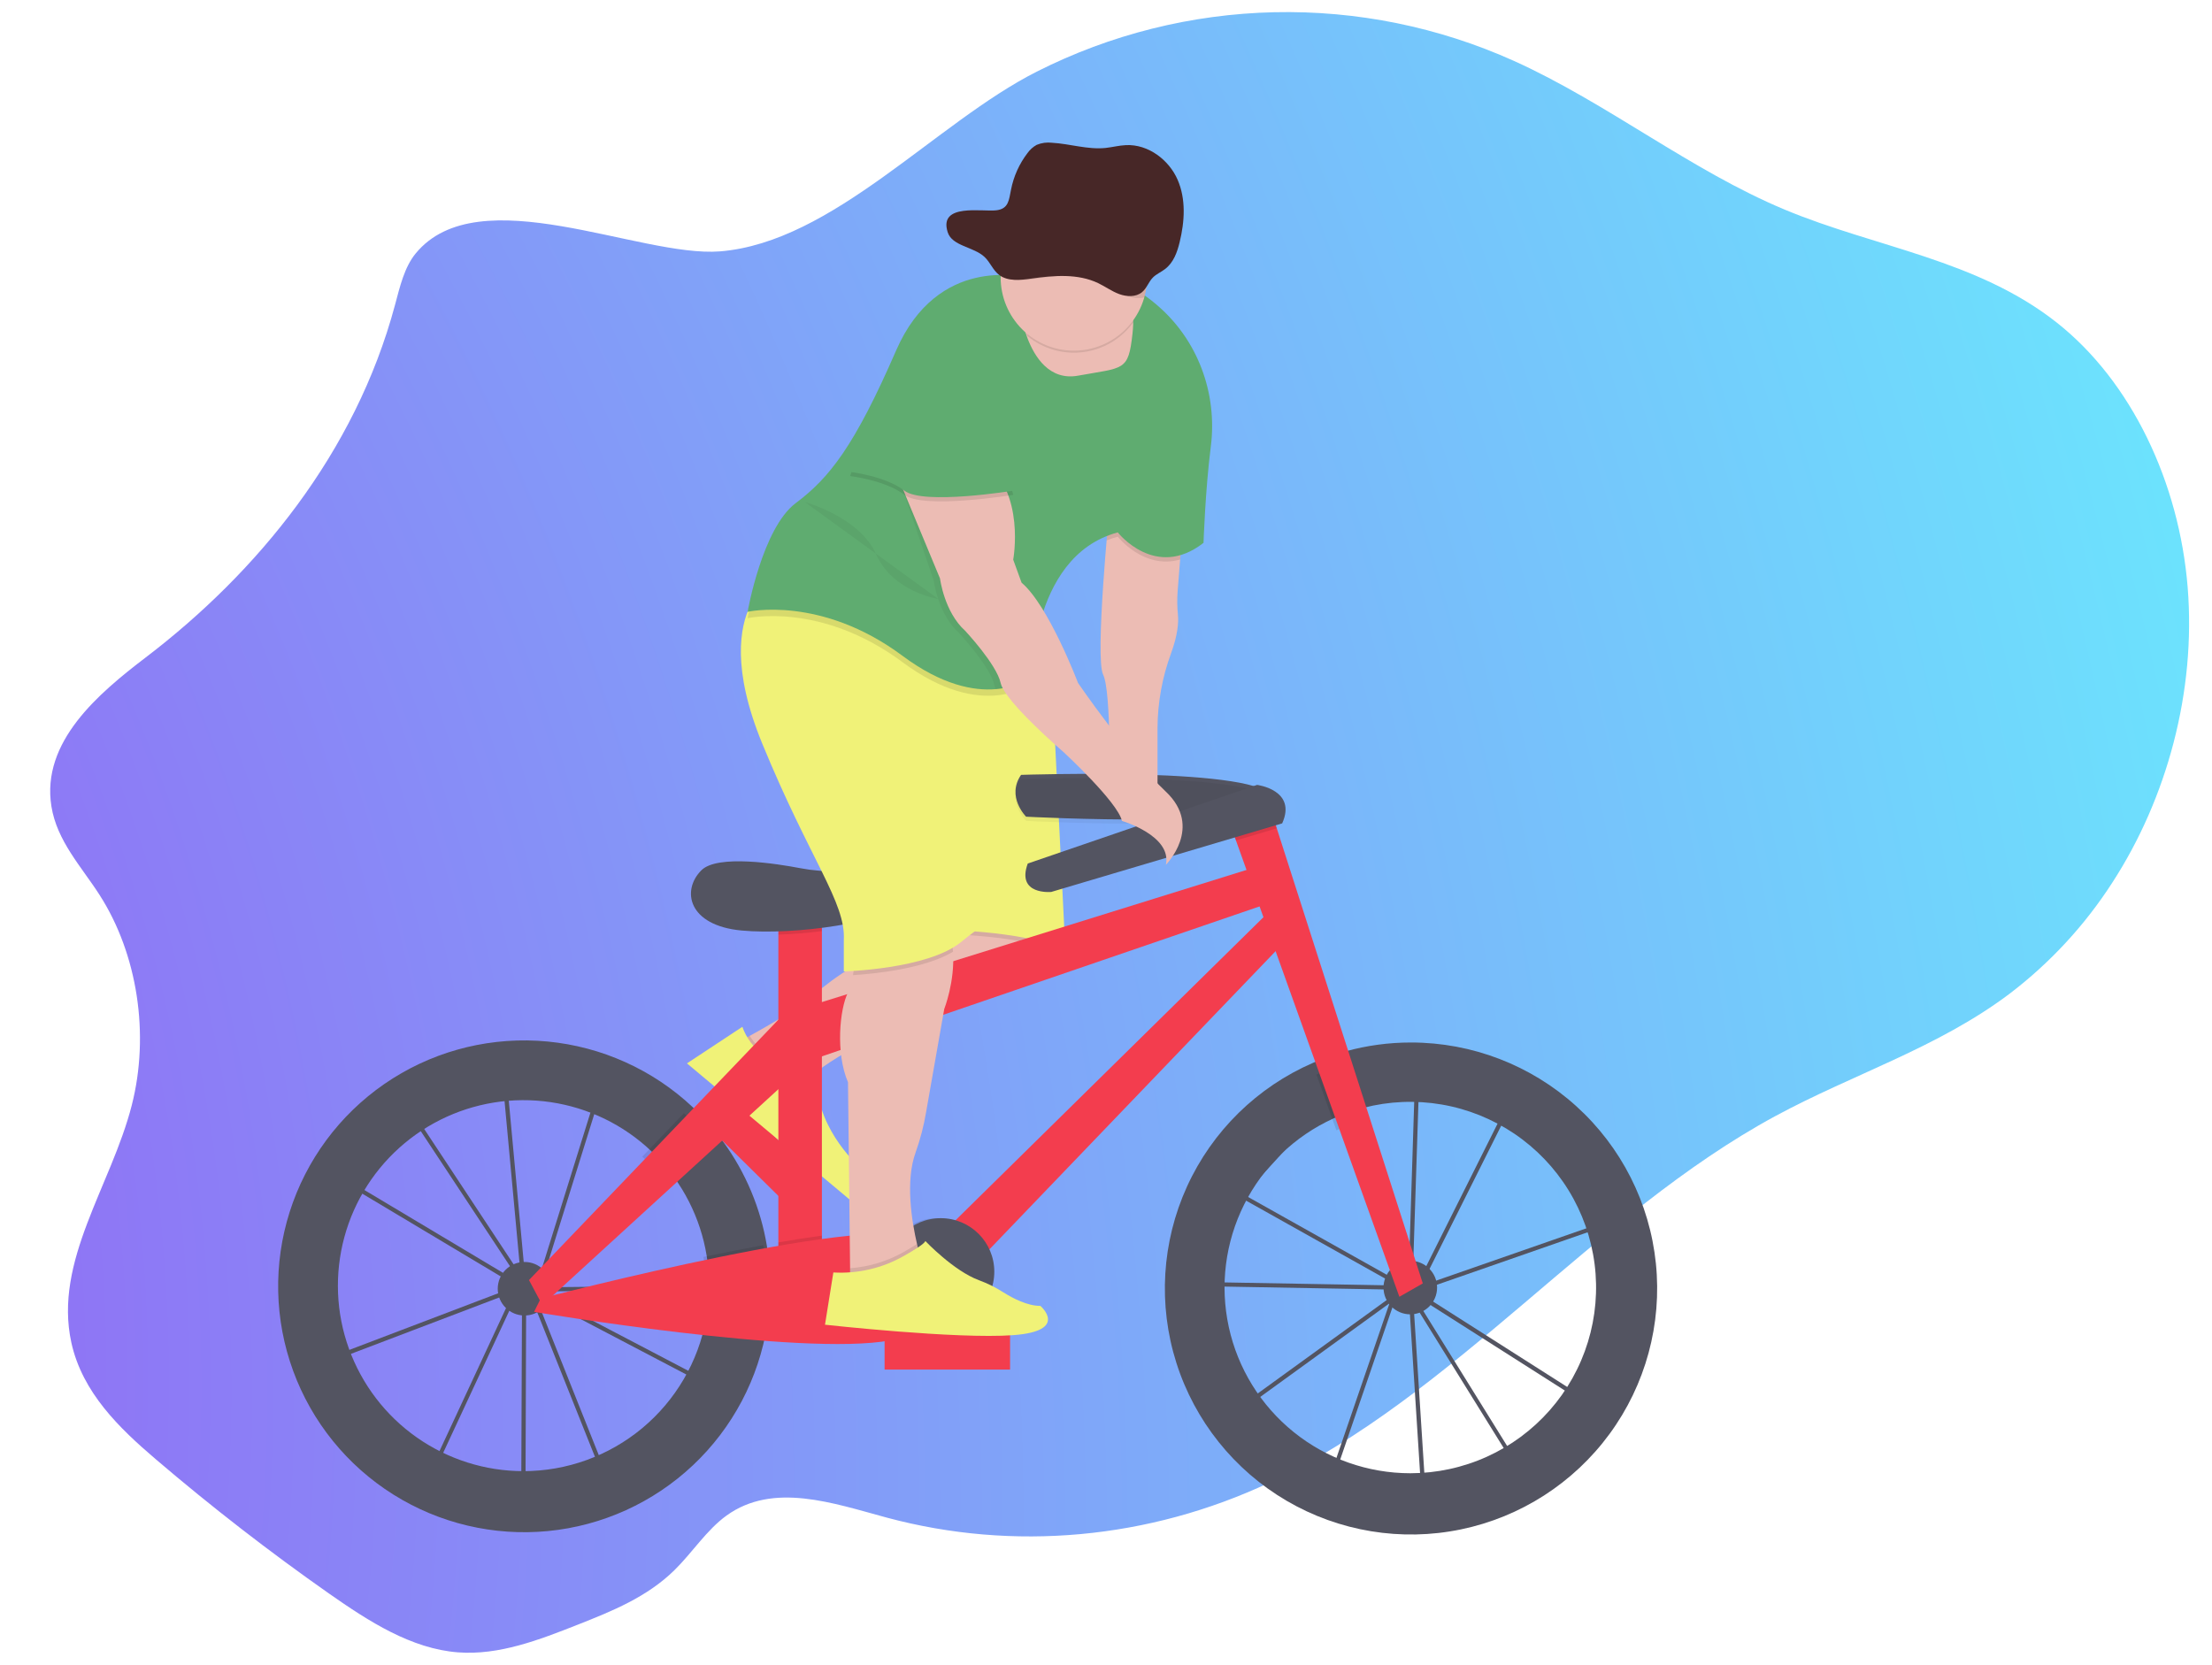 <svg width="732" height="551" viewBox="0 0 732 551" fill="none" xmlns="http://www.w3.org/2000/svg">
<g id="bike-anime" filter="url(#filter0_d)">
<path id="background" d="M137.584 79.849C133.792 84.449 132.332 90.916 130.698 96.997C117.549 146 85.147 185.415 48.245 213.568C32.619 225.494 13.594 241.487 17.012 262.869C18.853 274.351 26.93 282.804 32.93 292.157C45.519 311.74 49.602 338.358 43.602 361.801C36.778 388.474 17.704 413.363 23.608 440.334C27.248 456.936 39.608 468.75 51.491 478.905C70.029 494.737 89.158 509.568 108.878 523.398C122.096 532.667 136.159 541.687 151.564 542.863C165.129 543.901 178.416 538.747 191.296 533.663C202.549 529.215 214.086 524.587 223.172 515.678C229.103 509.86 233.83 502.355 240.419 497.596C255.893 486.417 275.77 493.501 293.514 498.288C335.384 509.521 380.196 505.419 420.038 486.708C481.155 458.001 527.738 397.716 587.518 365.37C613.222 351.459 641.181 342.827 664.982 324.911C678.39 314.71 689.913 302.246 699.031 288.082C717.025 260.337 726.756 224.961 723.946 190.333C721.136 155.705 705.391 122.335 680.664 102.787C654.192 81.862 620.758 77.953 590.64 65.391C559.538 52.414 531.869 30.113 501.065 16.188C476.14 4.952 449.013 -0.564 421.677 0.046C394.34 0.655 367.487 7.374 343.087 19.709C309.563 36.657 275.583 76.196 238.246 79.198C211.643 81.274 158.36 54.656 137.584 79.849Z" fill="url(#paint0_diamond)"/>
<g id="left-wheel">
<path id="Vector" d="M252.892 403.794C250.117 391.467 244.497 379.96 236.483 370.189C233.508 366.558 230.227 363.188 226.677 360.117C213.025 348.336 195.845 341.419 177.835 340.452C159.825 339.485 142.003 344.522 127.167 354.773C112.331 365.025 101.32 379.91 95.862 397.092C90.404 414.275 90.809 432.782 97.013 449.71C103.216 466.637 114.868 481.027 130.138 490.62C145.408 500.214 163.433 504.468 181.384 502.715C199.335 500.962 216.195 493.301 229.319 480.935C242.443 468.569 251.087 452.197 253.896 434.389C254.549 430.197 254.878 425.96 254.878 421.717C254.883 415.687 254.217 409.676 252.892 403.794ZM173.173 482.894C160.555 482.881 148.247 478.983 137.923 471.732C127.6 464.481 119.761 454.228 115.472 442.367C111.184 430.505 110.655 417.612 113.956 405.439C117.257 393.267 124.229 382.406 133.924 374.334C143.619 366.261 155.565 361.369 168.14 360.322C180.714 359.276 193.306 362.125 204.203 368.483C215.1 374.842 223.773 384.4 229.044 395.859C234.314 407.318 235.926 420.122 233.66 432.528C231.064 446.67 223.59 459.454 212.539 468.656C201.487 477.859 187.557 482.897 173.173 482.894V482.894Z" fill="#535461"/>
<path id="Vector_2" d="M167.676 352.811L173.93 420.41L174.024 420.553L178.353 418.908L196.81 359.669L229.447 381.437L179.528 419.809L179.484 419.955L179.196 420.067L175.977 422.546L230.259 450.982L242.94 436.23L240.484 422.805L179.007 423.422L178.968 422.039L241.593 421.39L244.392 436.632L227.031 456.817L201.109 488.829L200.595 487.55L195.098 493.933L173.92 490.753L173.943 491.59L172.559 491.588L172.529 490.544L140.99 485.816L168.591 426.484L172.772 423.273L172.762 422.927L172.751 422.54L105.761 448.018L112.008 384.723L170.461 419.657L172.513 420.734L137.113 367.148L167.676 352.811ZM172.289 417.965L166.454 354.894L139.088 367.695L172.289 417.965ZM227.047 381.519L197.557 361.848L180.204 417.52L227.047 381.519ZM171.188 421.615L169.719 420.847L113.132 387.016L107.321 445.911L171.188 421.615ZM176.24 426.455L174.425 423.704L174.127 423.934L173.901 489.356L194.579 492.453L200.048 486.07L176.24 426.455ZM229.18 451.989L176.584 424.411L177.525 425.858L201.06 484.893L225.988 455.906L229.18 451.989ZM172.49 489.154L172.751 424.983L169.688 427.339L142.988 484.715L172.49 489.154Z" fill="#535461"/>
<path id="Vector_3" d="M173.578 431.381C178.474 431.381 182.443 427.414 182.443 422.52C182.443 417.626 178.474 413.659 173.578 413.659C168.681 413.659 164.712 417.626 164.712 422.52C164.712 427.414 168.681 431.381 173.578 431.381Z" fill="#535461"/>
</g>
<g id="right-wheel">
<path id="Vector_4" d="M470.5 492.365L466.168 424.644L466.078 424.498L461.704 426.02L441.572 484.687L409.564 461.998L460.562 425.052L460.611 424.907L460.901 424.803L464.189 422.416L410.733 392.457L397.632 406.845L399.709 420.334L461.164 421.427V422.811L398.546 421.69L396.193 406.396L414.111 386.716L440.907 355.47L441.385 356.764L447.06 350.538L468.196 354.322V353.485L469.58 353.526V354.571L500.972 360.188L471.677 418.743L467.407 421.835V422.181V422.569L535.098 398.994L527.063 462.088L469.621 425.515L467.6 424.381L501.47 478.952L470.5 492.365ZM467.732 427.106L471.781 490.317L499.498 478.295L467.732 427.106ZM411.972 461.998L440.894 482.494L459.815 427.335L411.972 461.998ZM468.943 423.496L470.389 424.305L525.997 459.722L533.471 401.014L468.943 423.496ZM464.029 418.515L465.766 421.317L466.071 421.095L468.147 355.705L447.565 352.011L441.918 358.237L464.029 418.515ZM411.854 391.503L463.649 420.556L462.749 419.082L440.894 359.406L415.149 387.684L411.854 391.503ZM469.552 355.954L467.476 420.071L470.604 417.802L498.917 361.205L469.552 355.954Z" fill="#535461"/>
<path id="Vector_5" d="M466.978 341.027C459.632 341.018 452.32 342.005 445.24 343.96C441.588 344.966 438.013 346.23 434.54 347.743C416.041 355.759 401.174 370.347 392.814 388.686C384.454 407.025 383.195 427.811 389.282 447.024C395.369 466.236 408.369 482.51 425.767 492.696C443.164 502.882 463.723 506.257 483.466 502.168C503.209 498.079 520.733 486.816 532.649 470.559C544.564 454.302 550.024 434.205 547.971 414.157C545.919 394.109 536.501 375.534 521.539 362.025C506.576 348.517 487.133 341.035 466.971 341.027H466.978ZM466.701 483.587C452.665 483.581 439.053 478.777 428.127 469.971C417.2 461.166 409.615 448.89 406.633 435.181C403.65 421.472 405.449 407.156 411.73 394.61C418.012 382.065 428.398 372.044 441.163 366.213C444.411 364.727 447.783 363.53 451.24 362.636C459.692 360.444 468.514 360.075 477.119 361.556C485.724 363.036 493.915 366.331 501.147 371.222C508.379 376.113 514.486 382.487 519.061 389.92C523.637 397.354 526.576 405.676 527.683 414.333C528.79 422.99 528.04 431.784 525.482 440.129C522.925 448.473 518.618 456.178 512.85 462.73C507.081 469.282 499.983 474.53 492.027 478.126C484.071 481.723 475.439 483.584 466.708 483.587H466.701Z" fill="#535461"/>
<path id="Vector_6" d="M466.701 430.994C471.597 430.994 475.566 427.027 475.566 422.133C475.566 417.239 471.597 413.272 466.701 413.272C461.805 413.272 457.835 417.239 457.835 422.133C457.835 427.027 461.805 430.994 466.701 430.994Z" fill="#535461"/>
</g>
<g id="man-bike">
<path id="Vector_7" d="M267.83 383.432L238.274 354.28L229.038 363.635L258.594 392.787L267.83 383.432Z" fill="#F33D4E"/>
<path id="Vector_8" d="M245.324 340.328C245.324 340.328 262.481 331.28 269.111 325.456C273.102 321.965 277.393 318.833 281.935 316.096L303.458 303.002L348.442 299.543L350.518 307.152C350.518 307.152 353.979 318.22 319.375 327.904C284.772 337.589 267.47 352.807 267.47 352.807C267.47 352.807 245.324 360.388 245.324 340.328Z" fill="#ECBCB4"/>
<path id="Vector_9" opacity="0.1" d="M269.304 351.306C268.079 352.24 267.47 352.779 267.47 352.779C267.47 352.779 245.324 360.388 245.324 340.328C245.324 340.328 246.397 339.761 248.092 338.813C249.806 341.601 252.205 343.904 255.062 345.501C257.919 347.099 261.138 347.937 264.411 347.937H266.758L269.304 351.306Z" fill="black"/>
<path id="Vector_10" d="M245.67 335.832L227.33 347.937L281.035 392.9C281.035 392.9 288.924 388.058 284.772 382.524C284.772 382.524 270.931 370.764 270.239 354.163L266.086 348.629H263.74C259.773 348.629 255.904 347.398 252.667 345.106C249.43 342.813 246.985 339.573 245.67 335.832V335.832Z" fill="#F0F278"/>
<path id="Vector_11" opacity="0.1" d="M349.868 310.971C338.795 305.623 311.763 305.049 311.763 305.049L311.472 302.358L348.442 299.515L350.519 307.124C350.519 307.124 350.982 308.612 349.868 310.971Z" fill="black"/>
<path id="Vector_12" d="M311.763 303.666C311.763 303.666 344.29 304.358 352.595 311.275L348.442 227.575H303.458L311.763 303.666Z" fill="#F0F278"/>
<path id="Vector_13" d="M337.895 252.45C337.895 252.45 419.317 249.683 420.978 260.204C422.639 270.725 339.556 266.291 339.556 266.291C339.556 266.291 332.912 259.644 337.895 252.45Z" fill="#535461"/>
<path id="Vector_14" opacity="0.05" d="M337.895 253.833C337.895 253.833 419.317 251.066 420.978 261.587C422.639 272.109 339.556 267.675 339.556 267.675C339.556 267.675 332.912 261.027 337.895 253.833Z" fill="black"/>
<path id="Vector_15" d="M271.983 294.528H257.581V419.649H271.983V294.528Z" fill="#F33D4E"/>
<path id="Vector_16" opacity="0.1" d="M271.983 294.521V304.157C267.194 304.779 262.294 305.174 257.581 305.326V294.521H271.983Z" fill="black"/>
<path id="Vector_17" d="M270.903 284.152C268.882 283.996 266.872 283.725 264.882 283.343C257.075 281.848 237.393 278.715 232.099 284.034C225.455 290.675 227.67 302.303 245.393 303.963C263.117 305.623 293.582 301.196 299.679 294.549C299.679 294.521 288.654 285.515 270.903 284.152Z" fill="#535461"/>
<path id="Vector_18" d="M268.107 328.852L419.324 281.793L424.307 293.421L269.214 346.567L268.107 328.852Z" fill="#F33D4E"/>
<path id="Vector_19" d="M312.974 403.041L422.092 295.635L428.182 304.489L324.047 413.002L312.974 403.041Z" fill="#F33D4E"/>
<path id="Vector_20" opacity="0.1" d="M452.322 366.517C448.864 367.411 445.492 368.608 442.245 370.093L435.629 351.617C439.101 350.104 442.677 348.84 446.328 347.833L452.322 366.517Z" fill="black"/>
<path id="Vector_21" d="M470.834 420.756L463.083 425.183L409.005 274.156L406.583 267.398L419.324 260.197L422.514 270.144L470.834 420.756Z" fill="#F33D4E"/>
<path id="Vector_22" opacity="0.1" d="M422.514 270.144L409.005 274.156L406.583 267.398L419.324 260.197L422.514 270.144Z" fill="black"/>
<path id="Vector_23" d="M340.11 281.793L415.995 255.77C415.995 255.77 429.29 257.43 424.3 268.505L347.868 291.201C347.868 291.201 336.241 292.307 340.11 281.793Z" fill="#535461"/>
<path id="Vector_24" opacity="0.1" d="M254.536 426.013C254.535 430.257 254.206 434.493 253.553 438.686C246.909 438.209 240.044 437.517 233.317 436.825C234.811 428.6 234.625 420.157 232.77 412.006C239.324 410.622 246.016 409.301 252.549 408.104C253.873 413.982 254.539 419.989 254.536 426.013V426.013Z" fill="black"/>
<path id="Vector_25" opacity="0.1" d="M271.983 404.929V419.642H257.581V407.191C262.564 406.327 267.408 405.559 271.983 404.929Z" fill="black"/>
<path id="Vector_26" d="M178.927 425.757C178.927 425.757 295.25 395.321 304.662 406.935C314.074 418.55 324.047 434.058 294.717 439.592C265.387 445.126 176.733 430.178 176.733 430.178L178.927 425.757Z" fill="#F33D4E"/>
<path id="Vector_27" opacity="0.1" d="M236.14 374.486L221.358 388.009C218.74 384.65 215.781 381.572 212.527 378.823L226.327 364.414C229.88 367.485 233.163 370.855 236.14 374.486V374.486Z" fill="black"/>
<path id="Vector_28" d="M175.052 419.649L262.01 328.852L264.785 349.888L179.481 427.95L175.052 419.649Z" fill="#F33D4E"/>
<path id="Vector_29" opacity="0.1" d="M310.199 434.598C319.987 434.598 327.922 426.666 327.922 416.882C327.922 407.099 319.987 399.167 310.199 399.167C300.41 399.167 292.475 407.099 292.475 416.882C292.475 426.666 300.41 434.598 310.199 434.598Z" fill="black"/>
<path id="Vector_30" d="M311.313 434.598C321.101 434.598 329.037 426.666 329.037 416.882C329.037 407.099 321.101 399.167 311.313 399.167C301.524 399.167 293.589 407.099 293.589 416.882C293.589 426.666 301.524 434.598 311.313 434.598Z" fill="#535461"/>
<path id="Vector_31" d="M306.581 415.552L306.575 415.556C304.494 417.112 304.068 420.059 305.625 422.14L319.692 440.941C321.248 443.022 324.197 443.447 326.279 441.891L326.284 441.887C328.366 440.331 328.791 437.384 327.235 435.303L313.168 416.502C311.611 414.421 308.662 413.996 306.581 415.552Z" fill="#6C63FF"/>
<path id="Vector_32" d="M391.35 170.852L389.703 191.68C389.514 194.319 389.549 196.968 389.807 199.601C390.022 201.932 389.807 206.013 387.523 212.239C384.591 220.192 383.076 228.597 383.046 237.072V260.778L367.128 258.011C367.128 258.011 367.82 224.808 365.052 219.274C362.284 213.74 367.128 164.627 367.128 164.627L391.35 170.852Z" fill="#ECBCB4"/>
<path id="Vector_33" d="M312.469 329.952L306.482 363.985C305.727 368.529 304.569 372.997 303.022 377.336C299.513 386.923 301.755 400.364 303.458 407.696C304.212 410.934 304.842 412.981 304.842 412.981L286.848 422.665L281.312 418.515V415.748L280.62 354.183C276.467 344.499 277.851 329.973 280.62 324.439C281.407 322.62 281.96 320.71 282.267 318.753C283.651 311.337 284.08 300.92 284.08 300.92C284.08 300.92 295.153 282.243 308.302 294.694C313.147 299.28 314.988 305.278 315.375 311.019C316.054 320.849 312.469 329.952 312.469 329.952Z" fill="#ECBCB4"/>
<path id="Vector_34" opacity="0.1" d="M315.375 310.998C305.776 316.698 289.077 318.31 282.267 318.732C283.651 311.316 284.08 300.899 284.08 300.899C284.08 300.899 295.153 282.222 308.302 294.673C313.147 299.259 314.988 305.257 315.375 310.998Z" fill="black"/>
<path id="Vector_35" d="M338.753 293.981C331.394 297.899 324.439 302.533 317.991 307.816C306.918 316.809 279.236 317.501 279.236 317.501V307.124C279.928 294.673 268.162 280.838 252.245 242.101C242.078 217.365 244.895 203.364 248.259 196.446C250.169 192.538 252.245 190.913 252.245 190.913L338.753 207.514L341.847 216.784L348.442 236.567C348.442 236.567 324.22 237.951 320.068 240.026C315.915 242.101 318.683 260.778 318.683 260.778C314.531 280.147 338.753 293.981 338.753 293.981Z" fill="#F0F278"/>
<path id="Vector_36" opacity="0.1" d="M391.35 170.852L390.534 181.173C378.492 184.632 369.896 173.619 369.896 173.619C368.64 173.956 367.406 174.369 366.201 174.857C366.72 168.805 367.128 164.627 367.128 164.627L391.35 170.852Z" fill="black"/>
<path id="Vector_37" opacity="0.1" d="M341.847 216.784C341.522 220.014 341.522 222.041 341.522 222.041C341.522 222.041 325.604 235.184 298.613 215.123C271.623 195.063 247.4 200.597 247.4 200.597C247.4 200.597 247.684 198.992 248.259 196.446C250.169 192.538 252.245 190.913 252.245 190.913L338.753 207.514L341.847 216.784Z" fill="black"/>
<path id="Vector_38" d="M400.68 143.84C398.873 157.917 398.271 175.66 398.271 175.66C382.354 188.111 369.896 172.201 369.896 172.201C354.865 176.234 347.799 189.384 344.47 200.86C342.687 207.067 341.696 213.475 341.522 219.931C341.522 219.931 337.314 223.39 329.563 224.081C322.234 224.697 311.728 222.788 298.613 213.014C271.623 192.953 247.4 198.487 247.4 198.487C247.4 198.487 252.245 170.818 263.318 162.517C274.391 154.216 282.696 143.84 296.537 112.02C310.379 80.2 338.753 87.809 338.753 87.809C338.753 87.809 340.137 81.584 365.744 87.809C371.981 89.443 377.754 92.5 382.61 96.74C396.306 108.25 402.95 126.104 400.68 143.84Z" fill="#5FAC70"/>
<path id="Vector_39" d="M374.997 103.408C374.962 104.328 374.886 105.352 374.762 106.493C373.378 118.944 371.993 117.561 356.768 120.328C347.3 122.05 342.38 114.144 340.013 107.918C339.156 105.663 338.51 103.333 338.082 100.959L371.301 95.425C371.301 95.425 375.281 94.311 374.997 103.408Z" fill="#ECBCB4"/>
<path id="Vector_40" opacity="0.05" d="M344.47 200.894C342.687 207.102 341.696 213.51 341.522 219.966C341.522 219.966 337.314 223.424 329.563 224.116C329.344 223.675 329.177 223.211 329.064 222.733C327.68 216.507 317.299 205.439 317.299 205.439C310.379 199.213 308.994 188.146 308.994 188.146L297.575 154.596L293.769 151.484C293.769 151.484 309.687 139.032 323.528 149.408C337.369 159.784 333.217 181.92 333.217 181.92L335.985 189.529C338.857 191.95 341.778 196.218 344.47 200.894Z" fill="black"/>
<path id="Vector_41" d="M295.845 150.792L311.071 187.454C311.071 187.454 312.455 198.522 319.375 204.747C319.375 204.747 329.756 215.815 331.141 222.041C332.525 228.266 351.903 244.868 351.903 244.868C351.903 244.868 369.896 261.47 371.281 267.695C371.281 267.695 387.89 272.538 385.814 282.222C385.814 282.222 398.271 269.771 385.814 258.011C373.357 246.252 356.747 222.041 356.747 222.041C356.747 222.041 347.058 196.446 338.061 188.837L335.293 181.228C335.293 181.228 339.445 159.093 325.604 148.717C311.763 138.341 295.845 150.792 295.845 150.792Z" fill="#ECBCB4"/>
<path id="Vector_42" opacity="0.1" d="M304.842 412.96L286.848 422.645L281.312 418.494V415.727C287.529 415.286 293.57 413.464 298.994 410.394C300.655 409.453 302.219 408.526 303.472 407.71C304.198 410.913 304.842 412.96 304.842 412.96Z" fill="black"/>
<path id="Vector_43" opacity="0.1" d="M325.604 121.739L335.293 159.784C335.293 159.784 305.534 164.627 299.305 159.784C293.077 154.942 281.312 153.559 281.312 153.559C281.312 153.559 293.769 117.588 300.69 113.438C307.61 109.288 325.604 121.739 325.604 121.739Z" fill="black"/>
<path id="Vector_44" d="M325.604 120.355L335.293 158.401C335.293 158.401 305.534 163.243 299.305 158.401C293.077 153.559 281.312 152.175 281.312 152.175C281.312 152.175 293.769 116.205 300.69 112.055C307.61 107.904 325.604 120.355 325.604 120.355Z" fill="#5FAC70"/>
<path id="Vector_45" opacity="0.1" d="M374.997 102.716C373.059 105.39 370.593 107.64 367.753 109.327C364.912 111.014 361.756 112.102 358.48 112.524C355.203 112.947 351.874 112.695 348.698 111.783C345.523 110.872 342.567 109.321 340.013 107.226C339.156 104.971 338.51 102.641 338.082 100.267L371.301 94.733C371.301 94.733 375.281 93.62 374.997 102.716Z" fill="black"/>
<path id="Vector_46" d="M379.585 87.844C379.585 94.265 377.033 100.423 372.491 104.963C367.948 109.504 361.787 112.055 355.363 112.055C348.939 112.055 342.778 109.504 338.235 104.963C333.693 100.423 331.141 94.265 331.141 87.844C331.141 87.442 331.141 87.041 331.141 86.64C331.3 80.219 334.005 74.124 338.661 69.697C343.316 65.269 349.541 62.871 355.965 63.031C362.389 63.191 368.487 65.895 372.917 70.548C377.346 75.201 379.745 81.423 379.585 87.844V87.844Z" fill="#ECBCB4"/>
<path id="Vector_47" opacity="0.1" d="M379.585 87.844C379.588 90.075 379.28 92.296 378.672 94.443C376.8 94.851 374.847 94.672 373.08 93.931C370.492 92.914 368.27 91.164 365.786 89.905C358.789 86.363 350.463 87.062 342.712 88.231C338.864 88.812 334.497 89.352 331.473 86.903C331.369 86.821 331.269 86.733 331.175 86.64C331.335 80.219 334.04 74.124 338.696 69.697C343.351 65.269 349.575 62.871 356 63.031C362.424 63.191 368.521 65.895 372.951 70.548C377.381 75.201 379.78 81.423 379.62 87.844H379.585Z" fill="black"/>
<path id="Vector_48" opacity="0.05" d="M266.432 162.205C266.432 162.205 284.426 167.048 289.963 179.499C295.499 191.95 310.475 194.226 310.475 194.226" fill="black"/>
<path id="Vector_49" d="M334.255 436.133H292.731V449.277H334.255V436.133Z" fill="#F33D4E"/>
<path id="Vector_50" d="M298.966 411.743C302.683 409.668 305.942 407.592 306.226 406.735C306.226 406.735 315.604 416.627 323.957 419.698C326.766 420.735 329.455 422.071 331.978 423.682C335.286 425.757 340.006 428.199 344.29 428.199C344.29 428.199 353.979 436.5 335.293 437.884C316.607 439.267 273.007 434.425 273.007 434.425L275.775 417.131C283.863 417.606 291.917 415.734 298.966 411.743Z" fill="#F0F278"/>
</g>
<g id="hat">
<path id="Vector_51" d="M313.617 72.868C315.092 77.488 322.171 77.634 325.805 81.037C327.694 82.808 328.573 85.423 330.649 87C333.535 89.2 337.701 88.715 341.376 88.19C348.774 87.138 356.719 86.509 363.391 89.698C365.758 90.825 367.882 92.402 370.353 93.322C372.824 94.242 375.89 94.353 377.897 92.721C379.502 91.413 380.091 89.262 381.544 87.823C382.672 86.689 384.243 86.052 385.53 85.056C388.354 82.925 389.572 79.453 390.375 76.133C392.036 69.298 392.513 61.931 389.683 55.45C386.852 48.968 380.042 43.69 372.609 44.029C370.332 44.133 368.111 44.721 365.841 44.97C359.924 45.572 354.076 43.586 348.138 43.247C346.415 43.038 344.668 43.276 343.065 43.939C341.856 44.611 340.813 45.544 340.013 46.672C337.294 50.231 335.433 54.368 334.573 58.763C333.881 62.077 333.847 65.079 329.784 65.591C325.168 66.199 310.496 63.093 313.617 72.868Z" fill="#472727"/>
</g>
</g>
<defs>
<filter id="filter0_d" x="-4" y="0" width="740" height="551" filterUnits="userSpaceOnUse" color-interpolation-filters="sRGB">
<feFlood flood-opacity="0" result="BackgroundImageFix"/>
<feColorMatrix in="SourceAlpha" type="matrix" values="0 0 0 0 0 0 0 0 0 0 0 0 0 0 0 0 0 0 127 0"/>
<feOffset dy="4"/>
<feGaussianBlur stdDeviation="2"/>
<feColorMatrix type="matrix" values="0 0 0 0 0 0 0 0 0 0 0 0 0 0 0 0 0 0 0.25 0"/>
<feBlend mode="normal" in2="BackgroundImageFix" result="effect1_dropShadow"/>
<feBlend mode="normal" in="SourceGraphic" in2="effect1_dropShadow" result="shape"/>
</filter>
<radialGradient id="paint0_diamond" cx="0" cy="0" r="1" gradientUnits="userSpaceOnUse" gradientTransform="translate(-276.431 414.698) rotate(-17.339) scale(1296.32 1688.33)">
<stop stop-color="#9D48F2"/>
<stop offset="0.933" stop-color="#63FFFF"/>
</radialGradient>
</defs>
</svg>
